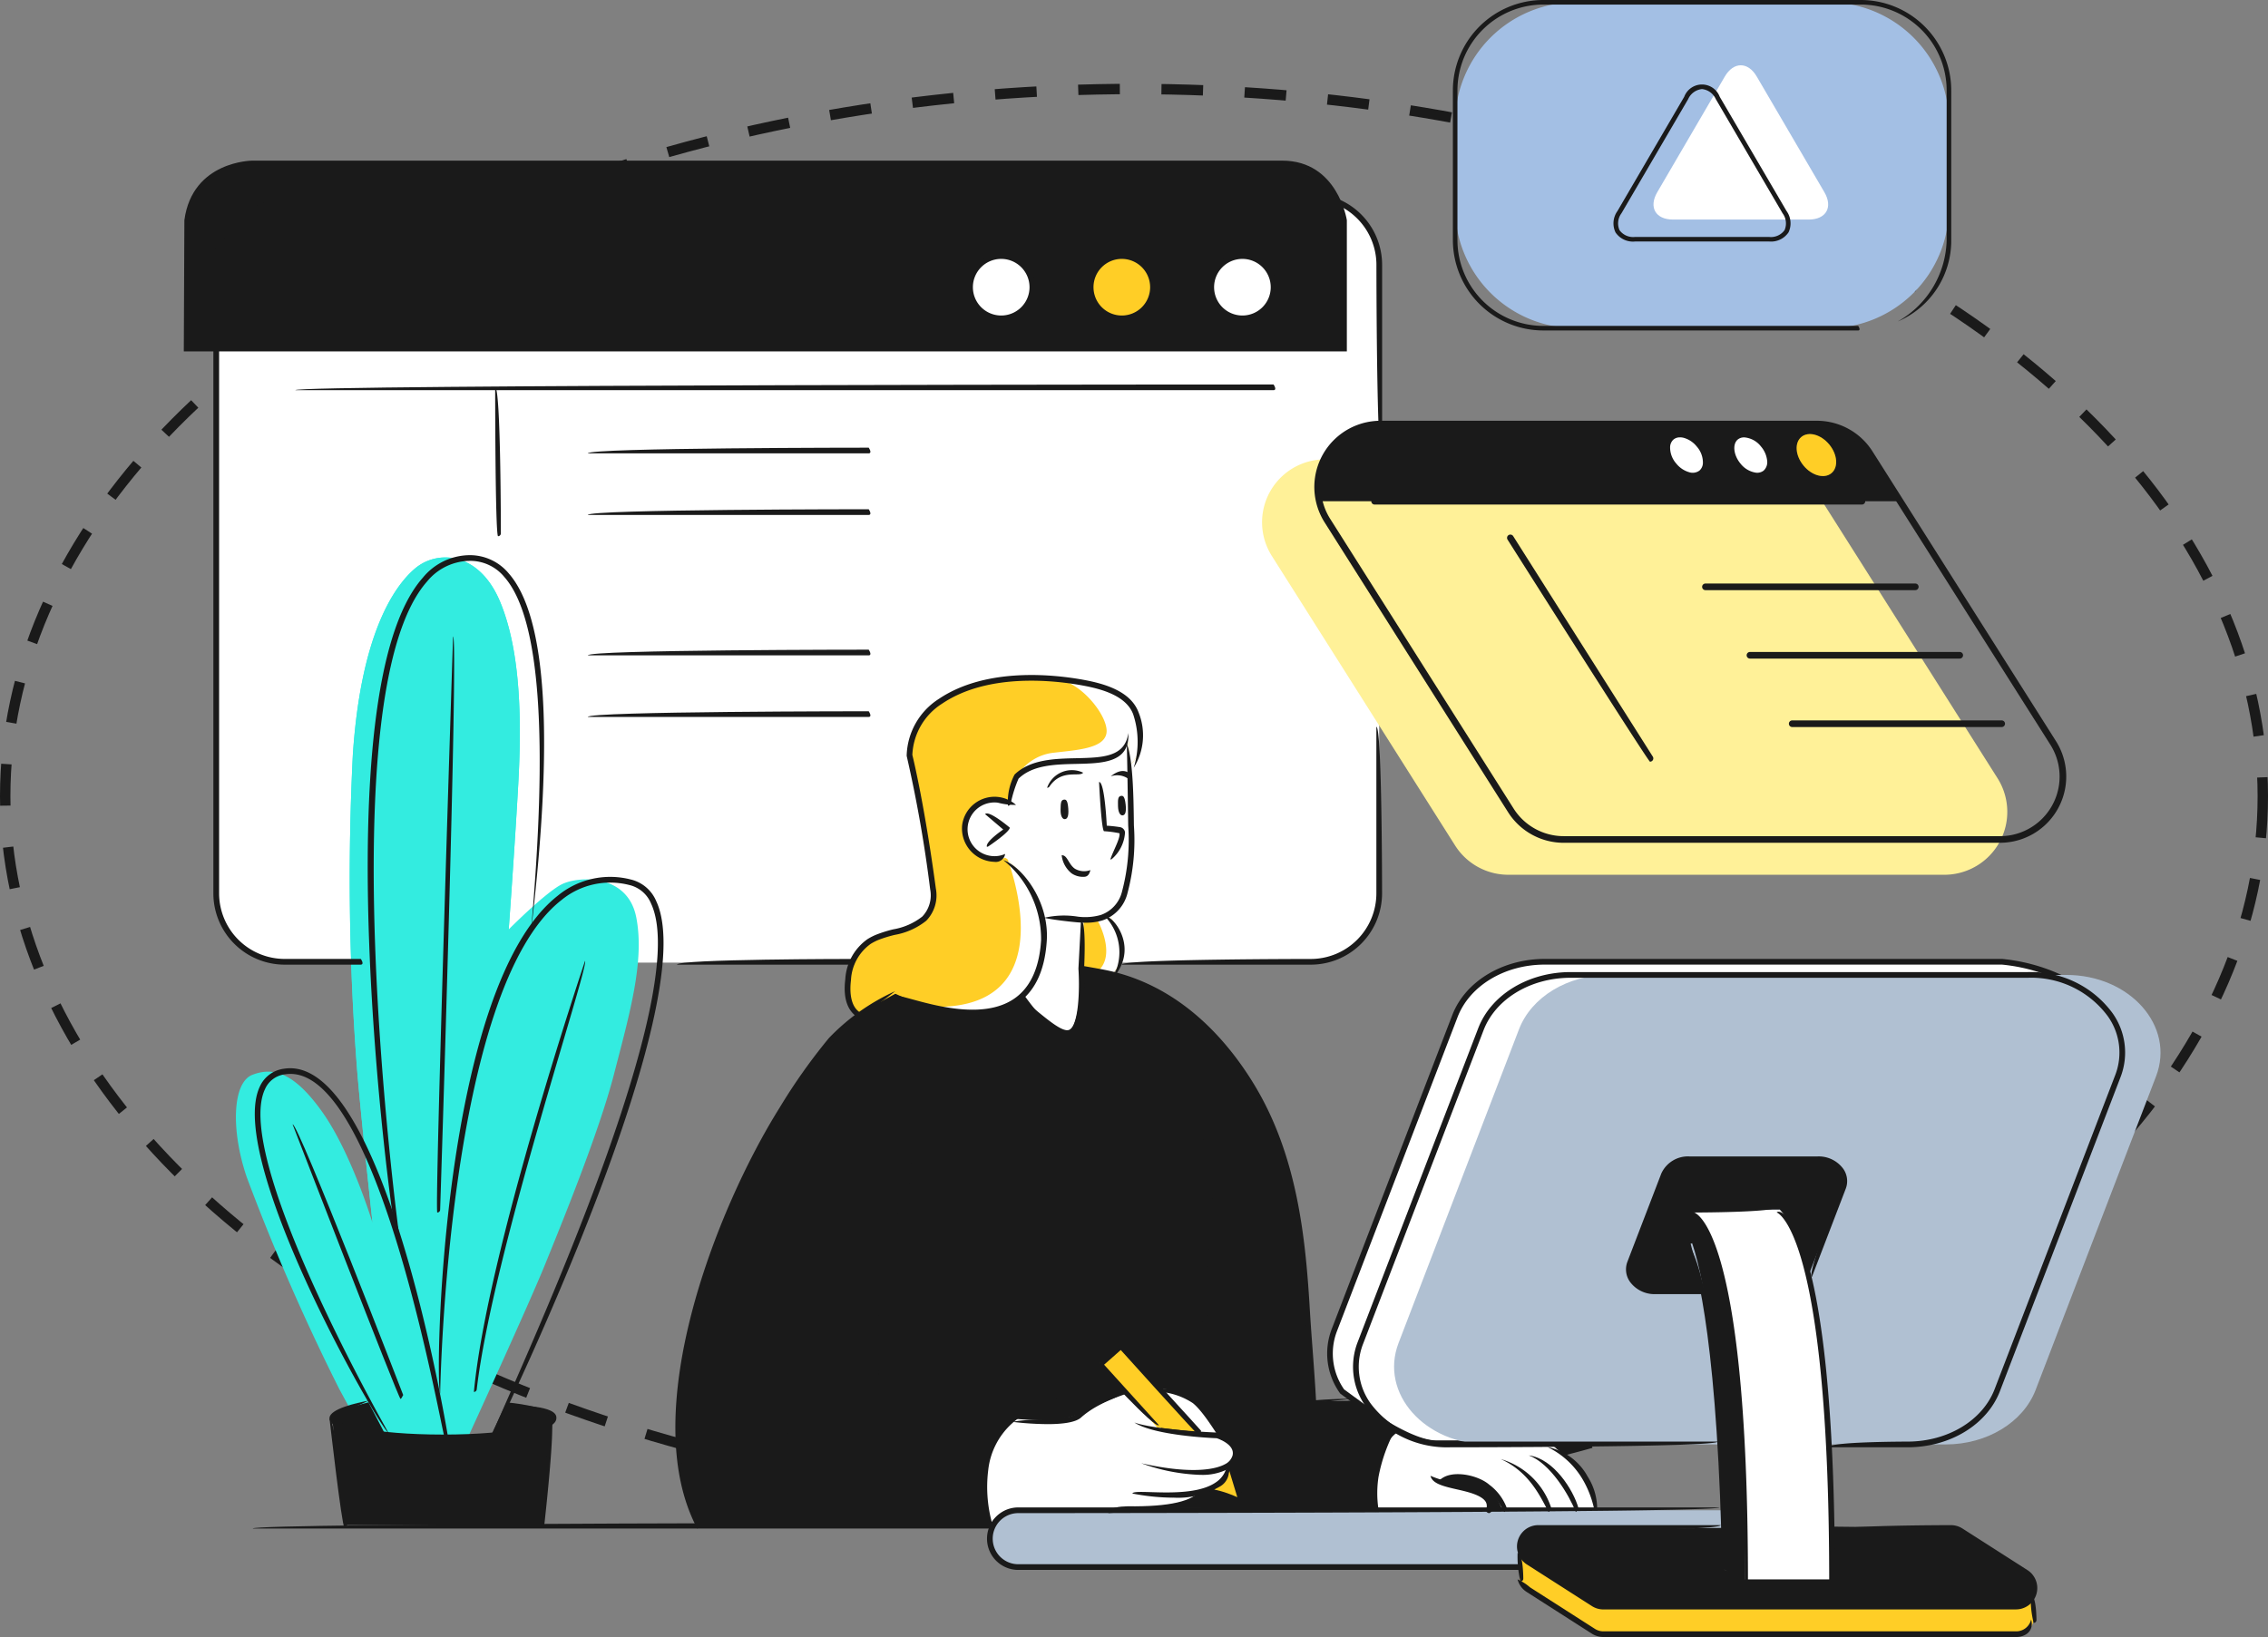 <svg xmlns="http://www.w3.org/2000/svg" xmlns:xlink="http://www.w3.org/1999/xlink" width="218" height="157.397" viewBox="0 0 218 157.397">
  <rect x="0" y="0" width="218" height="157.397" fill="#808080" stroke="none"/>
  <defs>
    <clipPath id="clip-path">
      <rect id="Rectangle_377359" data-name="Rectangle 377359" width="190" height="157.397" fill="none"/>
    </clipPath>
  </defs>
  <g id="Group_1071443" data-name="Group 1071443" transform="translate(-864.333 -157.944)">
    <g id="Ellipse_5874" data-name="Ellipse 5874" transform="translate(864.333 166)" fill="none" stroke="#1a1a1a" stroke-width="1" stroke-dasharray="4">
      <ellipse cx="109" cy="68.5" rx="109" ry="68.5" stroke="none"/>
      <ellipse cx="109" cy="68.5" rx="108.5" ry="68" fill="none"/>
    </g>
    <g id="Group_1071442" data-name="Group 1071442" transform="translate(882 157.944)">
      <g id="Group_1071441" data-name="Group 1071441" clip-path="url(#clip-path)">
        <path id="Path_608381" data-name="Path 608381" d="M107.649,89.8H9.459a6.789,6.789,0,0,1-6.79-6.788V22.831a6.79,6.79,0,0,1,6.79-6.79h98.191a6.789,6.789,0,0,1,6.788,6.79V83.014a6.788,6.788,0,0,1-6.788,6.788" transform="translate(0.458 2.753)" fill="#fff"/>
        <path id="Path_608382" data-name="Path 608382" d="M165.694,81.21a17.3,17.3,0,0,0-7.059-2.279h-43.96c-3.946,0-7.437,2.114-8.632,5.223l-11.58,30.163a6.307,6.307,0,0,0,.718,5.911L99.5,123.4s2.906,1.829,4.692,1.829h10l43.591-26.441Z" transform="translate(16.137 13.546)" fill="#fff"/>
        <path id="Path_608383" data-name="Path 608383" d="M114.242,125.537h-10c-1.845,0-4.717-1.791-4.838-1.868l-4.341-3.181a6.539,6.539,0,0,1-.813-6.231l11.579-30.164c1.243-3.228,4.814-5.4,8.89-5.4h43.958a17.654,17.654,0,0,1,7.2,2.317c.105.344-7.8,17.92-7.8,17.92-.107.122-43.7,26.562-43.7,26.562a.283.283,0,0,1-.143.04m-18.82-5.462,4.286,3.141c.012.006,2.842,1.773,4.531,1.773h9.927l43.452-26.356,7.767-17.277a16.985,16.985,0,0,0-6.71-2.111H114.716c-3.85,0-7.217,2.028-8.378,5.046l-11.58,30.164a6.011,6.011,0,0,0,.664,5.619" transform="translate(16.097 13.506)" fill="#1a1a1a"/>
        <path id="Path_608384" data-name="Path 608384" d="M61.447,81.907S55.41,83.586,49.324,95.075s-7.542,18.389-8.477,23.567.1,12.172,1.558,14.414H70.529a3.862,3.862,0,0,1,2.776-1.6c1.921-.213,34.3,0,34.3,0s-.487-5.614,2.105-7.381l-4.107-3.038-4,.079s-.642-10.043-1.256-16.031a35.939,35.939,0,0,0-6-16.336c-3.24-4.868-8.383-8.942-14.8-9.269s-18.114,2.423-18.114,2.423" transform="translate(6.949 13.636)" fill="#1a1a1a"/>
        <path id="Path_608385" data-name="Path 608385" d="M75.289,82.626l.095-4.684s2.7.234,3.7-1.754,1.005-5.857.969-8.286-.33-6.746-.33-6.746-.3,1.514-3.068,1.531-6.3-.173-7.582,1.488l-.79,2.362A3.175,3.175,0,0,0,64.135,68.7c-1.022,3.23,2.735,3.805,3.981,3.188,0,0,2.9,2.824,3.357,5.6s-.3,6.761-1.718,7.632c0,0,2.619,3.848,4.073,3.718s1.461-6.21,1.461-6.21" transform="translate(10.977 10.495)" fill="#fff"/>
        <path id="Path_608386" data-name="Path 608386" d="M118.819,124.925a4.975,4.975,0,0,0-1.141-3.368,22.368,22.368,0,0,0-3.018-2.849H103.645s-3.595-.619-3.755-1.163c0,0-2.6,1.518-2.105,7.381h10.91s.332-1.175-1.251-1.641-3.627-1.069-3.627-1.069a2.148,2.148,0,0,1,1.316-.439,6.262,6.262,0,0,1,3.406,1.013,6.359,6.359,0,0,1,1.61,2.136Z" transform="translate(16.771 20.173)" fill="#fff"/>
        <path id="Path_608387" data-name="Path 608387" d="M88.356,118.411s-1.624-4.435-5.487-4.4l3.46,4.056s-2.862.192-3.568-.231l-3.408-3.4a34.24,34.24,0,0,0-4.083,1.691c-1.482.8-2.957,1.03-6.54.733a7.4,7.4,0,0,0-2.96,4.34,15.807,15.807,0,0,0,.443,5.924,2.665,2.665,0,0,1,2.412-1.48c1.766,0,14.815-.3,14.815-.3a4.233,4.233,0,0,0,2.874-1.434s1.859-.4,2.349-1.238a3.22,3.22,0,0,0,.506-1.367,1.4,1.4,0,0,0,.665-1.292c-.152-.778-1.48-1.606-1.48-1.606" transform="translate(11.264 19.567)" fill="#fff"/>
        <path id="Path_608388" data-name="Path 608388" d="M26.661,130.165s5.788-12.632,7.316-16.406,5.182-12.671,6.65-18.369,2.96-10.821,2.128-15.047-5.543-3.953-7.118-3.19-5.141,4.36-5.141,4.36.586-7.994.917-13.966.267-12.735-1.754-17.558S23.627,45.005,21.5,46.8s-5.237,6.524-5.99,17.946a238.415,238.415,0,0,0,.445,30.685c.445,5.1,1.447,14.28,1.447,14.28s-2.032-6.719-4.832-10.654S7.762,94.766,5.86,95.49s-2.1,5.252-.552,9.819a207.168,207.168,0,0,0,8.9,20.392c2.153,3.962,2.4,4.392,2.4,4.392a52.569,52.569,0,0,0,10.056.071" transform="translate(0.734 7.851)" fill="#33ece0"/>
        <path id="Path_608389" data-name="Path 608389" d="M81.521,64.089s1.759-1.29.839-4.383-3.892-3.545-7.79-3.961S65.4,55.9,62.946,58.191a7.728,7.728,0,0,0-2.554,4.874s1.527,7.649,1.9,10.259,1.077,5.106-1.077,5.911-6.113,1.059-6.582,4.677.639,4.165.639,4.165L59.04,86s5.655,2.784,9.666,1.55a6.647,6.647,0,0,0,4.631-6.842,10.44,10.44,0,0,0-2.175-6.219c-1.425-1.646-1.579-1.554-1.579-1.554a2.889,2.889,0,0,1-3.722-2.025c-1.107-2.978,2.531-3.926,4-3.262l.847-2.722a4.556,4.556,0,0,1,3.255-1.254,25.865,25.865,0,0,0,5.088-.241c1.108-.313,2.274-.867,2.47-1.715Z" transform="translate(9.355 9.545)" fill="#ffce26"/>
        <path id="Path_608390" data-name="Path 608390" d="M73.874,75.554l-.244,4.679L76.6,80.8a3.877,3.877,0,0,0,.984-2.477,7.433,7.433,0,0,0-1.267-3.231s-1.977.7-2.443.46" transform="translate(12.636 12.887)" fill="#ffce26"/>
        <path id="Path_608391" data-name="Path 608391" d="M0,31.527H111.792V18.906s-.871-5.723-6.208-5.723H6.579S.82,13.2.056,18.906Z" transform="translate(0 2.262)" fill="#1a1a1a"/>
        <path id="Path_608392" data-name="Path 608392" d="M134.069,125.149H108.354c-6.128,0-10.486-4.925-8.631-9.755L111.3,85.231c1.194-3.111,4.685-5.224,8.631-5.224H163.9c6.128,0,10.486,4.927,8.631,9.756l-11.58,30.163c-1.2,3.111-4.685,5.223-8.632,5.223H134.069Z" transform="translate(17.04 13.731)" fill="#b0c0d2"/>
        <path id="Path_608393" data-name="Path 608393" d="M87.187,123.587,86.1,120.646s-.875,1.687-1.805,1.74Z" transform="translate(14.467 20.705)" fill="#ffce26"/>
        <path id="Path_608394" data-name="Path 608394" d="M84.906,118.785,77.117,110.5l-1.947,1.61,5.5,6.179Z" transform="translate(12.9 18.963)" fill="#ffce26"/>
        <path id="Path_608395" data-name="Path 608395" d="M117.07,129.4H68.679a2.545,2.545,0,0,1-2.551-2.731,2.46,2.46,0,0,1,2.412-2.73h67.989v1.7H118.291a1.985,1.985,0,0,0-1.167,2.223Z" transform="translate(11.349 21.271)" fill="#b0c0d2"/>
        <path id="Path_608396" data-name="Path 608396" d="M135.919,106.051l3.22-8.275s.762-1.626-1.766-2.561l-13.363-.069a2.451,2.451,0,0,0-2.095,1.7c-.726,1.713-3.366,8.413-3.366,8.413a2.438,2.438,0,0,0,2.2,2.563,22.994,22.994,0,0,0,4.99,0s-1.367-4.845-1.323-4.951.1-2.883.1-2.883l8.541-.012a14.588,14.588,0,0,1,2.866,6.07" transform="translate(20.345 16.329)" fill="#1a1a1a"/>
        <path id="Path_608397" data-name="Path 608397" d="M109.6,127.586l7.666,4.99,40.244-.015s1.206-.539,1.479-1.092v2.5s-.282,1.142-1.25,1.2H117.2l-7.3-4.6a1.526,1.526,0,0,1-.3-.97c.054-.519-.006-2.014-.006-2.014" transform="translate(18.81 21.896)" fill="#ffce26"/>
        <path id="Path_608398" data-name="Path 608398" d="M151.577,125.414l7.134,4.692s.859,1.342,0,2.164a1.912,1.912,0,0,1-1.534.695l-39.91.007-7.362-4.793s-1.05-1.913.819-2.64l18.343-.125.094,3.943,2.1,1.3,8.236-.026.123-5.348Z" transform="translate(18.811 21.5)" fill="#1a1a1a"/>
        <path id="Path_608399" data-name="Path 608399" d="M15.641,115.086,17.2,118.07s-4.648-.444-4.88-1.3,3.322-1.685,3.322-1.685" transform="translate(2.112 19.751)" fill="#1a1a1a"/>
        <path id="Path_608400" data-name="Path 608400" d="M26.692,115.086l-1.411,2.984s5.661-.341,5.817-1.468-4.406-1.516-4.406-1.516" transform="translate(4.339 19.751)" fill="#1a1a1a"/>
        <path id="Path_608401" data-name="Path 608401" d="M12.186,116.524l1.166,10.112H32.284l1.066-10.03s-2.6,1.6-10.582,1.6-10.582-1.684-10.582-1.684" transform="translate(2.091 19.998)" fill="#1a1a1a"/>
        <path id="Path_608402" data-name="Path 608402" d="M90.283,24.008a3,3,0,1,1-3-3,3,3,0,0,1,3,3" transform="translate(14.466 3.606)" fill="#fff"/>
        <path id="Path_608403" data-name="Path 608403" d="M80.389,24.008a3,3,0,1,1-3-3,3,3,0,0,1,3,3" transform="translate(12.768 3.606)" fill="#ffce26"/>
        <path id="Path_608404" data-name="Path 608404" d="M70.495,24.008a3,3,0,1,1-3-3,3,3,0,0,1,3,3" transform="translate(11.07 3.606)" fill="#fff"/>
        <path id="Path_608405" data-name="Path 608405" d="M123.638,99.285s2.919,1.421,4.394,15.516.819,20.316.819,20.316l8.236-.026s.118-8.663-.443-17.366-1.72-15.67-4.464-18.452Z" transform="translate(21.218 17.037)" fill="#fff"/>
        <path id="Path_608406" data-name="Path 608406" d="M123.638,99.283v2.883s1.09,2.58,1.764,8.76,1.132,12.412,1.138,15.891.213,7,.213,7l2.1,1.3s.049-8.388-.375-14.548-.962-12.2-2.1-15.56-1.229-4.333-2.735-5.723" transform="translate(21.218 17.039)" fill="#1a1a1a"/>
        <path id="Path_608407" data-name="Path 608407" d="M28.9,81.513s.586-7.994.915-13.966.268-12.735-1.752-17.558-6.033-4.984-8.154-3.19-5.238,6.524-5.992,17.947a238.155,238.155,0,0,0,.446,30.685c.444,5.1,1.447,14.28,1.447,14.28l4.1,15.991s.319-6.627.579-10.47a127.97,127.97,0,0,1,3.05-20.1C25.652,85.935,28.9,81.513,28.9,81.513" transform="translate(2.333 7.851)" fill="#33ece0"/>
        <path id="Path_608408" data-name="Path 608408" d="M109,124.3a5.317,5.317,0,0,0-2.189-2.67,4.874,4.874,0,0,0-3.742-.162s.054.318,1.795.628,3.384.637,2.963,2.319Z" transform="translate(17.688 20.793)" fill="#1a1a1a"/>
        <path id="Path_608409" data-name="Path 608409" d="M79.1,61.7V64.07s1.759-1.29.839-4.384-3.893-3.544-7.79-3.96c2.418.32,5.036,3.721,4.759,5.228s-3.012,1.6-5.263,1.88a4.71,4.71,0,0,0-3.032,1.786,4.82,4.82,0,0,1,2.929-.965,25.865,25.865,0,0,0,5.088-.241c1.108-.313,2.274-.868,2.47-1.715" transform="translate(11.775 9.564)" fill="#fff"/>
        <path id="Path_608410" data-name="Path 608410" d="M72.158,78.148a10.44,10.44,0,0,0-2.175-6.219,13.312,13.312,0,0,0-1.331-1.4c.685,1.857,4.706,13.933-6.463,14.172-.288.007-.553.016-.806.028a11.527,11.527,0,0,0,6.143.26,6.647,6.647,0,0,0,4.631-6.842" transform="translate(10.535 12.104)" fill="#fff"/>
        <path id="Path_608411" data-name="Path 608411" d="M74.969,80.514c-.018.018,1.4.288,1.4.288a3.879,3.879,0,0,0,.983-2.477,7.433,7.433,0,0,0-1.267-3.231l-1.117.528s1.869,3.305,0,4.892" transform="translate(12.866 12.887)" fill="#fff"/>
        <path id="Path_608412" data-name="Path 608412" d="M76.508,125.518H5.654c0-.547,70.854-.547,70.854-.547.274.426.151.547,0,.547" transform="translate(0.97 21.447)" fill="#1a1a1a"/>
        <path id="Path_608413" data-name="Path 608413" d="M149.223,125.465h-7.571c0-.548,7.571-.548,7.571-.548,3.852,0,7.218-2.027,8.374-5.048L169.178,89.7a6.009,6.009,0,0,0-.719-5.7,9.148,9.148,0,0,0-7.654-3.679H116.843c-3.852,0-7.217,2.027-8.374,5.049L96.887,115.533a6.019,6.019,0,0,0,.721,5.706,9.156,9.156,0,0,0,7.655,3.678h25.713c0,.548-25.713.548-25.713.548a9.7,9.7,0,0,1-8.106-3.917,6.553,6.553,0,0,1-.781-6.213l11.581-30.162c1.24-3.229,4.809-5.4,8.887-5.4H160.8a9.7,9.7,0,0,1,8.105,3.917,6.545,6.545,0,0,1,.781,6.211l-11.58,30.164c-1.241,3.229-4.811,5.4-8.888,5.4" transform="translate(16.462 13.691)" fill="#1a1a1a"/>
        <path id="Path_608414" data-name="Path 608414" d="M125.7,108.142h-4.56a2.919,2.919,0,0,1-2.442-1.188,2.062,2.062,0,0,1-.243-1.927l3.257-8.481a2.811,2.811,0,0,1,2.684-1.644h12.361A2.923,2.923,0,0,1,139.2,96.09a2.053,2.053,0,0,1,.237,1.928l-3.252,8.48c-.513-.2,2.742-8.678,2.742-8.678a1.5,1.5,0,0,0-.179-1.42,2.4,2.4,0,0,0-1.989-.95H124.393a2.266,2.266,0,0,0-2.173,1.293l-3.255,8.48a1.5,1.5,0,0,0,.182,1.421,2.406,2.406,0,0,0,1.989.949h4.56c.273.426.152.548,0,.548" transform="translate(20.305 16.287)" fill="#1a1a1a"/>
        <path id="Path_608415" data-name="Path 608415" d="M128.868,135.338c-.274-34.066-5.273-35.814-5.323-35.827.33-.5,5.6.825,5.6,35.553a.272.272,0,0,1-.273.274" transform="translate(21.202 17.066)" fill="#1a1a1a"/>
        <path id="Path_608416" data-name="Path 608416" d="M126.711,133.631c-.409-21.152-2.275-28.988-3.374-31.8,1.624,2.648,3.514,10.556,3.648,31.526-.272.277-.274.277-.274.277" transform="translate(21.167 17.476)" fill="#1a1a1a"/>
        <path id="Path_608417" data-name="Path 608417" d="M136.788,135.338h-8.515c-.148-.045-2.18-1.342-2.18-1.342.293-.46,2.259.793,2.259.793h8.164c-.027-33.529-5-35.266-5.047-35.279.332-.5,5.594.825,5.594,35.553a.273.273,0,0,1-.274.274" transform="translate(21.64 17.066)" fill="#1a1a1a"/>
        <path id="Path_608418" data-name="Path 608418" d="M123.635,102.588c-.274-.273-.274-3.275-.274-3.275.274-.274,8.635-.274,8.635-.274,0,.547-8.087.547-8.087.547v2.729a.272.272,0,0,1-.274.273" transform="translate(21.171 16.997)" fill="#1a1a1a"/>
        <path id="Path_608419" data-name="Path 608419" d="M157.336,133.266H117.68a2.042,2.042,0,0,1-1.108-.326l-6.248-4a2.051,2.051,0,0,1,1.106-3.78h17.526c0,.548-17.526.548-17.526.548a1.5,1.5,0,0,0-.808,2.771l6.248,4a1.5,1.5,0,0,0,.811.237h39.656a1.505,1.505,0,0,0,.811-2.773l-6.248-4a1.516,1.516,0,0,0-.811-.234h-11.43c0-.548,11.43-.548,11.43-.548a2.064,2.064,0,0,1,1.1.321l6.251,4a2.052,2.052,0,0,1-1.107,3.781" transform="translate(18.77 21.48)" fill="#1a1a1a"/>
        <path id="Path_608420" data-name="Path 608420" d="M157.327,135.154H117.671a2.076,2.076,0,0,1-1.106-.321l-6.251-4a2.018,2.018,0,0,1-.89-1.22,4.684,4.684,0,0,1,1.188.759l6.248,4a1.5,1.5,0,0,0,.811.237h39.656a1.47,1.47,0,0,0,1.459-1.143c.3,1.065-.5,1.691-1.459,1.691" transform="translate(18.779 22.243)" fill="#1a1a1a"/>
        <path id="Path_608421" data-name="Path 608421" d="M109.7,130.191a10.358,10.358,0,0,1-.274-2.752c.547,0,.547,2.478.547,2.478a.272.272,0,0,1-.273.274" transform="translate(18.779 21.871)" fill="#1a1a1a"/>
        <path id="Path_608422" data-name="Path 608422" d="M151.8,133.575a9.822,9.822,0,0,1-.274-2.675c.548,0,.548,2.4.548,2.4a.273.273,0,0,1-.274.274" transform="translate(26.004 22.465)" fill="#1a1a1a"/>
        <path id="Path_608423" data-name="Path 608423" d="M66.966,71.644a3.213,3.213,0,0,1-3.107-3.538,3.144,3.144,0,0,1,3.511-2.695,3.1,3.1,0,0,1,1.665.757,6.263,6.263,0,0,1-1.736-.213,2.581,2.581,0,1,0-.673,5.119,2.5,2.5,0,0,0,1.367-.192.909.909,0,0,1-1.028.763" transform="translate(10.955 11.222)" fill="#1a1a1a"/>
        <path id="Path_608424" data-name="Path 608424" d="M65.91,69.957c-.152-.5,1.571-1.655,1.571-1.655l-1.742-1.48c.355-.418,2.374,1.3,2.374,1.3-.026.438-2.05,1.793-2.05,1.793a.282.282,0,0,1-.152.046" transform="translate(11.282 11.456)" fill="#1a1a1a"/>
        <path id="Path_608425" data-name="Path 608425" d="M55.61,88.387c-1.133-.614-1.558-1.927-1.333-3.73a5.069,5.069,0,0,1,2.134-3.866,5.463,5.463,0,0,1,.873-.444,12.779,12.779,0,0,1,1.606-.5,6.187,6.187,0,0,0,2.787-1.227,2.957,2.957,0,0,0,.759-2.617,127.376,127.376,0,0,0-2.259-12.835,6.68,6.68,0,0,1,3.1-5.481c4.647-3.125,11.319-2.31,13.975-1.816,1.869.349,4.439,1.05,5.208,3.1A5.871,5.871,0,0,1,82,64.314a8.4,8.4,0,0,0-.052-5.147c-.671-1.79-3.058-2.43-4.794-2.753-2.588-.486-9.092-1.286-13.569,1.733a6.138,6.138,0,0,0-2.862,4.929c.116.473,1.19,4.921,2.261,12.857a3.5,3.5,0,0,1-.931,3.093,6.7,6.7,0,0,1-3.02,1.354,12.465,12.465,0,0,0-1.54.472,4.985,4.985,0,0,0-.784.4,4.55,4.55,0,0,0-1.885,3.473c-.112.91-.143,2.531.928,3.152.049.462-.045.511-.138.511" transform="translate(9.305 9.507)" fill="#1a1a1a"/>
        <path id="Path_608426" data-name="Path 608426" d="M47.354,120.091c9.471-8.35,28.726-5.239,28.92-5.206-.281.508-19.3-2.565-28.747,5.146a.288.288,0,0,1-.173.06" transform="translate(8.127 19.614)" fill="#1a1a1a"/>
        <path id="Path_608427" data-name="Path 608427" d="M42.433,133.006c-5.873-11.033,1.773-30.653,7.915-40.463a56.1,56.1,0,0,1,4.736-6.691,20.539,20.539,0,0,1,6.368-4.511c-2.191,1.767-4.344,2.981-5.951,4.863a56.214,56.214,0,0,0-4.689,6.628c-6.077,9.709-13.66,29.091-8.137,39.774-.157.39-.2.4-.243.4" transform="translate(6.921 13.96)" fill="#1a1a1a"/>
        <path id="Path_608428" data-name="Path 608428" d="M95.927,121.352a40.875,40.875,0,0,1-.593-5.009c-.1-1.322-.2-2.643-.278-3.972-.4-6.811-1.175-14.639-5.255-21.38-2.5-4.139-6.955-9.368-13.931-10.788-.568-.116-2.281-.412-2.281-.412l.094-.54s1.723.3,2.3.416c7.169,1.459,11.728,6.809,14.29,11.04,4.145,6.848,4.925,14.755,5.333,21.629.079,1.327.177,2.647.277,3.965.116,1.559.235,3.168.32,4.761a2.607,2.607,0,0,1-.273.289" transform="translate(12.629 13.601)" fill="#1a1a1a"/>
        <path id="Path_608429" data-name="Path 608429" d="M74.573,78.243c-.252,0-.519-.014-.8-.037-.919-.08-2.265-.24-3.2-.431a8.412,8.412,0,0,1,3.251-.116,5.5,5.5,0,0,0,2.209-.162,3.165,3.165,0,0,0,2.04-2.259,19.265,19.265,0,0,0,.593-6.322l-.012-.8c-.026-1.839-.082-5.664-.124-7.08.592,1.4.647,5.231.673,7.073l.012.8a19.728,19.728,0,0,1-.62,6.5,3.676,3.676,0,0,1-2.395,2.608,5.311,5.311,0,0,1-1.617.225" transform="translate(12.11 10.475)" fill="#1a1a1a"/>
        <path id="Path_608430" data-name="Path 608430" d="M72.243,65.625c.218-.035.366.059.428.847.07.879-.157,1.033-.355,1.026s-.395-.28-.385-.907.026-.922.313-.967" transform="translate(12.344 11.261)" fill="#1a1a1a"/>
        <path id="Path_608431" data-name="Path 608431" d="M76.921,65.319c.217-.042.367.046.456.832.1.878-.122,1.039-.319,1.038s-.4-.266-.416-.894-.006-.922.279-.976" transform="translate(13.153 11.208)" fill="#1a1a1a"/>
        <path id="Path_608432" data-name="Path 608432" d="M77.826,64.088a1.871,1.871,0,0,0-1.782-.3c1.032-.831,1.619-.473,1.962-.177-.027.45-.1.482-.18.482" transform="translate(13.05 10.858)" fill="#1a1a1a"/>
        <path id="Path_608433" data-name="Path 608433" d="M73.153,86.64c-1.523,0-4.006-3.026-4.521-3.675,1.711,1.274,3.859,3.392,4.67,3.1.927-.36,1.051-3.8.912-5.89l.245-4.648c.547.03.3,4.644.3,4.644.066.935.308,5.8-1.261,6.4a.954.954,0,0,1-.347.063" transform="translate(11.778 12.962)" fill="#1a1a1a"/>
        <path id="Path_608434" data-name="Path 608434" d="M76.45,80.817a4.967,4.967,0,0,0-.828-5.556c.422-.353,3.133,2.51,1.052,5.44a.271.271,0,0,1-.224.116" transform="translate(12.978 12.911)" fill="#1a1a1a"/>
        <path id="Path_608435" data-name="Path 608435" d="M67.615,67.147a5.614,5.614,0,0,1,.639-3c1.521-1.472,3.876-1.524,5.953-1.57,2.5-.057,4.665-.105,4.977-2.422.17,2.854-2.44,2.911-4.964,2.969-2.074.046-4.218.094-5.585,1.418a11.83,11.83,0,0,0-.752,2.394.275.275,0,0,1-.267.209" transform="translate(11.601 10.324)" fill="#1a1a1a"/>
        <path id="Path_608436" data-name="Path 608436" d="M65.855,85.515a19.76,19.76,0,0,1-7.49-1.838c.306-.46,7.129,2.774,11.128.426,1.745-1.022,2.718-2.977,2.894-5.814a9.768,9.768,0,0,0-3.626-7.7c1.682.54,4.417,3.836,4.173,7.736-.189,3.031-1.252,5.135-3.165,6.253a7.674,7.674,0,0,1-3.914.938" transform="translate(10.016 12.114)" fill="#1a1a1a"/>
        <path id="Path_608437" data-name="Path 608437" d="M56.884,118.983C55.663,109.121,61,93.216,61.055,93.057c.465.333-4.835,16.127-3.9,25.626-.255.3-.264.3-.273.3" transform="translate(9.731 15.97)" fill="#1a1a1a"/>
        <path id="Path_608438" data-name="Path 608438" d="M74.1,72.262a1.929,1.929,0,0,1-1.121-.332,2.6,2.6,0,0,1-.958-1.741c.548-.043.644.862,1.271,1.292a1.744,1.744,0,0,0,1.49.131c-.148.609-.425.649-.682.649" transform="translate(12.36 12.045)" fill="#1a1a1a"/>
        <path id="Path_608439" data-name="Path 608439" d="M66.248,127.267a11.282,11.282,0,0,1-.7-5.692,7.658,7.658,0,0,1,7.409-6.79,5.042,5.042,0,0,1,2.66.848c-1.378-.153-1.928-.276-2.676-.3a7.08,7.08,0,0,0-6.85,6.329,13.126,13.126,0,0,0,.421,5.268c-.224.334-.245.336-.266.336" transform="translate(11.229 19.699)" fill="#1a1a1a"/>
        <path id="Path_608440" data-name="Path 608440" d="M85.462,117c3.429-1.619,7.6-2.183,12.3-2.217a74.189,74.189,0,0,0-12.222,2.206.319.319,0,0,1-.081.011" transform="translate(14.667 19.699)" fill="#1a1a1a"/>
        <path id="Path_608441" data-name="Path 608441" d="M97.827,125.244a7.157,7.157,0,0,1-.261-3.456,7.71,7.71,0,0,1,2.176-4.5,15.745,15.745,0,0,0-1.633,4.589,10.322,10.322,0,0,0-.009,3.06c-.248.31-.261.31-.272.31" transform="translate(16.726 20.128)" fill="#1a1a1a"/>
        <path id="Path_608442" data-name="Path 608442" d="M82.3,118.766c4.319-16.942.7-26.955.66-27.053.551-.095,4.239,10.069-.4,26.851a.274.274,0,0,1-.264.2" transform="translate(14.124 15.739)" fill="#1a1a1a"/>
        <path id="Path_608443" data-name="Path 608443" d="M117.111,129.716H68.9a3,3,0,1,1,0-6.009h67.383c0,.548-67.383.548-67.383.548a2.457,2.457,0,1,0,0,4.914h48.212c.274.426.152.547,0,.547" transform="translate(11.309 21.23)" fill="#1a1a1a"/>
        <path id="Path_608444" data-name="Path 608444" d="M76.177,71.613c.216-.721.969-2.025.874-2.507a9.916,9.916,0,0,0-1.493-.2c-.264-.26-.469-4.732-.469-4.732.548-.027.74,4.2.74,4.2.267.019.724.057,1.254.138a.584.584,0,0,1,.5.5,3.644,3.644,0,0,1-1.272,2.573.254.254,0,0,1-.139.039" transform="translate(12.887 11.013)" fill="#1a1a1a"/>
        <path id="Path_608445" data-name="Path 608445" d="M84.708,119.1c-.2-.091-7.518-8.224-7.518-8.224l-1.6,1.413,5.27,5.817c-.408.369-5.865-5.653-5.865-5.653.022-.39,2.036-2.168,2.036-2.168.385.023,7.88,8.357,7.88,8.357-.071.434-.138.457-.2.457" transform="translate(12.87 18.926)" fill="#1a1a1a"/>
        <path id="Path_608446" data-name="Path 608446" d="M87.255,124.051c-.112-.023-3.067-1.344-3.067-1.344.223-.5,2.629.575,2.629.575l-.86-2.827c.525-.159,1.561,3.242,1.561,3.242-.132.33-.2.354-.262.354" transform="translate(14.448 20.671)" fill="#1a1a1a"/>
        <path id="Path_608447" data-name="Path 608447" d="M84.319,121.772a18.32,18.32,0,0,1-5.678-1.117c5.238,1.175,7.368.47,8.051.093a1.384,1.384,0,0,0,.733-.851c.239-1.017-1.283-1.569-1.522-1.648-.558-.021-5.99-.262-7.919-1.509,2.163.745,7.918.962,7.975.964.164.04,2.373.726,2,2.317a1.908,1.908,0,0,1-1,1.2,5.389,5.389,0,0,1-2.641.547" transform="translate(13.384 20.035)" fill="#1a1a1a"/>
        <path id="Path_608448" data-name="Path 608448" d="M81.745,123.385a21,21,0,0,1-3.924-.4c.17-.524,5.662.613,8.062-1.1a2.446,2.446,0,0,0,1.06-1.77,1.691,1.691,0,0,1-.743,2.218,7.962,7.962,0,0,1-4.456,1.047" transform="translate(13.355 20.615)" fill="#1a1a1a"/>
        <path id="Path_608449" data-name="Path 608449" d="M85.976,118.877c-.253-.168-1.573-2.569-2.72-3.517a6.67,6.67,0,0,0-3.148-1.091c.131-.541,2.241-.368,3.5.669a15.215,15.215,0,0,1,2.613,3.534c-.151.395-.2.405-.241.405" transform="translate(13.748 19.559)" fill="#1a1a1a"/>
        <path id="Path_608450" data-name="Path 608450" d="M71.329,117.34A29.543,29.543,0,0,1,68,117.124c1.486-.364,5.351-.067,6.2-.822a9.521,9.521,0,0,1,4.531-2.158c.054.546-2.3.9-4.165,2.568-.552.493-1.9.629-3.229.629" transform="translate(11.669 19.589)" fill="#1a1a1a"/>
        <path id="Path_608451" data-name="Path 608451" d="M75.854,124.507c.023-.552,1.117-.64,1.838-.656,4.04.048,6.294-.476,7.081-1.613-.9,2.264-5.277,2.191-6.72,2.165-1.053.013-2.166.1-2.177.1Z" transform="translate(13.018 20.978)" fill="#1a1a1a"/>
        <path id="Path_608452" data-name="Path 608452" d="M70.826,64.895a2.516,2.516,0,0,1,3.464-1.448c-.321.455-2.076-.4-3.237,1.329a.277.277,0,0,1-.227.12" transform="translate(12.155 10.847)" fill="#1a1a1a"/>
        <path id="Path_608453" data-name="Path 608453" d="M17.808,111.007c-.559-2.355-7.2-52.231,2.58-63.283a5.869,5.869,0,0,1,4.5-2.165,4.855,4.855,0,0,1,3.757,1.756C32.3,51.482,33.01,63.12,30.762,81.907c1.654-18.43.969-30.244-2.525-34.231a4.246,4.246,0,0,0-3.275-1.569,5.375,5.375,0,0,0-4.164,1.98C11.184,58.951,18.011,110.18,18.08,110.7c-.247.31-.259.31-.272.31" transform="translate(2.589 7.819)" fill="#1a1a1a"/>
        <path id="Path_608454" data-name="Path 608454" d="M25.934,125.941c-.045-.808,19.884-41.908,15.383-51.426a2.991,2.991,0,0,0-2.078-1.771,7.371,7.371,0,0,0-6.517,1.436c-11,8.556-11.665,47.088-11.672,47.476-.526-1.6.13-39.189,11.334-47.91a7.921,7.921,0,0,1,6.983-1.536,3.547,3.547,0,0,1,2.446,2.07c4.61,9.755-14.8,49.805-15.633,51.505a.276.276,0,0,1-.247.155" transform="translate(3.591 12.351)" fill="#1a1a1a"/>
        <path id="Path_608455" data-name="Path 608455" d="M24.13,123.435c-.33-.587-6.178-35.225-14.878-35.225a3.383,3.383,0,0,0-.53.042,2.4,2.4,0,0,0-1.911,1.409C3.629,96.329,18.554,122.5,18.7,122.763c-1.1-.813-15.693-26.413-12.39-33.338a2.947,2.947,0,0,1,2.319-1.713c9.552-1.515,15.517,33.9,15.766,35.4-.241.316-.257.319-.271.319" transform="translate(1 15.045)" fill="#1a1a1a"/>
        <path id="Path_608456" data-name="Path 608456" d="M57.349,79.245H40.462c0-.547,16.887-.547,16.887-.547.274.425.151.547,0,.547" transform="translate(6.944 13.506)" fill="#1a1a1a"/>
        <path id="Path_608457" data-name="Path 608457" d="M95.122,82.515H76.96c0-.547,18.162-.547,18.162-.547a6.312,6.312,0,0,0,6.3-6.3V59.646c.547,0,.547,16.017.547,16.017a6.859,6.859,0,0,1-6.852,6.852" transform="translate(13.208 10.236)" fill="#1a1a1a"/>
        <path id="Path_608458" data-name="Path 608458" d="M16.6,90.025H9.278a6.86,6.86,0,0,1-6.852-6.852V22.735a6.86,6.86,0,0,1,6.852-6.852h98.636a6.859,6.859,0,0,1,6.852,6.852V41.875c-.547,0-.547-19.141-.547-19.141a6.311,6.311,0,0,0-6.3-6.3H9.278a6.311,6.311,0,0,0-6.3,6.3V83.174a6.312,6.312,0,0,0,6.3,6.3H16.6c.274.425.151.547,0,.547" transform="translate(0.416 2.726)" fill="#1a1a1a"/>
        <path id="Path_608459" data-name="Path 608459" d="M103.18,32.1H9.141c0-.547,94.039-.547,94.039-.547.274.425.152.547,0,.547" transform="translate(1.569 5.415)" fill="#1a1a1a"/>
        <path id="Path_608460" data-name="Path 608460" d="M87.327,27.318a3.27,3.27,0,1,1,3.27-3.27,3.273,3.273,0,0,1-3.27,3.27m0-5.992a2.722,2.722,0,1,0,2.723,2.722,2.726,2.726,0,0,0-2.723-2.722" transform="translate(14.426 3.566)" fill="#1a1a1a"/>
        <path id="Path_608461" data-name="Path 608461" d="M77.433,27.318a3.27,3.27,0,1,1,3.27-3.27,3.273,3.273,0,0,1-3.27,3.27m0-5.992a2.722,2.722,0,1,0,2.723,2.722,2.725,2.725,0,0,0-2.723-2.722" transform="translate(12.728 3.566)" fill="#1a1a1a"/>
        <path id="Path_608462" data-name="Path 608462" d="M67.539,27.318a3.27,3.27,0,1,1,3.269-3.27,3.273,3.273,0,0,1-3.269,3.27m0-5.992a2.722,2.722,0,1,0,2.722,2.722,2.725,2.725,0,0,0-2.722-2.722" transform="translate(11.03 3.566)" fill="#1a1a1a"/>
        <path id="Path_608463" data-name="Path 608463" d="M25.818,46.1c-.274-.274-.274-14.315-.274-14.315.548,0,.548,14.041.548,14.041a.274.274,0,0,1-.274.274" transform="translate(4.384 5.455)" fill="#1a1a1a"/>
        <path id="Path_608464" data-name="Path 608464" d="M13.392,126.931c-.272-.244-1.438-10.525-1.438-10.525.544-.061,1.709,10.22,1.709,10.22-.252.3-.262.3-.272.3" transform="translate(2.052 19.977)" fill="#1a1a1a"/>
        <path id="Path_608465" data-name="Path 608465" d="M29.346,126.94c-.271-.3.894-10.586.894-10.586.544.061-.622,10.342-.622,10.342a.273.273,0,0,1-.272.244" transform="translate(5.029 19.968)" fill="#1a1a1a"/>
        <path id="Path_608466" data-name="Path 608466" d="M22.857,118.753c-3.773,0-10.905-.445-10.905-2.128,0-.887,2.627-1.472,3.755-1.68-2.1.947-3.14,1.493-3.209,1.694,0,.539,3.558,1.566,10.359,1.566s10.358-1.028,10.358-1.581c0-.26-.893-.853-4.268-1.243,4.817,0,4.817.937,4.817,1.243,0,1.682-7.135,2.128-10.907,2.128" transform="translate(2.051 19.727)" fill="#1a1a1a"/>
        <path id="Path_608467" data-name="Path 608467" d="M19.3,118.67c-.257-.175-10.372-26.4-10.372-26.4.511-.2,10.629,26.023,10.629,26.023-.19.368-.224.373-.257.373" transform="translate(1.531 15.836)" fill="#1a1a1a"/>
        <path id="Path_608468" data-name="Path 608468" d="M23.8,120.294c1.237-13.321,10.587-41.158,10.682-41.438.424.455-8.908,28.235-10.41,41.2a.273.273,0,0,1-.272.243" transform="translate(4.085 13.533)" fill="#1a1a1a"/>
        <path id="Path_608469" data-name="Path 608469" d="M20.8,107.619c-.274-.284,1.517-55.388,1.517-55.388.548.019-1.243,55.123-1.243,55.123a.273.273,0,0,1-.274.265" transform="translate(3.565 8.964)" fill="#1a1a1a"/>
        <path id="Path_608470" data-name="Path 608470" d="M112.639,124.82c-.7-1.263-1.759-3.816-4.6-5.081a7.218,7.218,0,0,1,4.858,4.7c-.183.374-.218.382-.254.382" transform="translate(18.541 20.549)" fill="#1a1a1a"/>
        <path id="Path_608471" data-name="Path 608471" d="M109.255,124.61a5.93,5.93,0,0,0-1.6-2.041c-1.161-1.009-3.771-1.51-4.746-.827.907-1.3,3.757-.76,4.915.251a4.934,4.934,0,0,1,1.682,2.239c-.183.373-.219.378-.253.378" transform="translate(17.661 20.762)" fill="#1a1a1a"/>
        <path id="Path_608472" data-name="Path 608472" d="M107.877,124.7c-.237-.07-.31-.228-.257-.369a.79.79,0,0,0-.015-.683c-.355-.664-1.742-.989-2.569-1.181-1.45-.327-2.576-.573-2.757-1.353a10.345,10.345,0,0,0,2.167.651c1.693.4,3.17.742,3.641,1.624a1.312,1.312,0,0,1,.046,1.132.274.274,0,0,1-.257.179" transform="translate(17.553 20.785)" fill="#1a1a1a"/>
        <path id="Path_608473" data-name="Path 608473" d="M114.861,124.874c-.667-1.656-2.429-4.649-4.515-5.437,2.38.313,4.292,3.324,4.778,5.092-.217.342-.239.346-.262.346" transform="translate(18.937 20.497)" fill="#1a1a1a"/>
        <path id="Path_608474" data-name="Path 608474" d="M116.375,124.767a9.72,9.72,0,0,0-1.1-2.879,7.9,7.9,0,0,0-3.4-3.139,5.641,5.641,0,0,1,3.87,2.849,5.808,5.808,0,0,1,.906,2.936.274.274,0,0,1-.271.232" transform="translate(19.199 20.38)" fill="#1a1a1a"/>
        <path id="Path_608475" data-name="Path 608475" d="M60.147,37.285h-27c0-.547,27-.547,27-.547.273.426.151.547,0,.547" transform="translate(5.688 6.305)" fill="#1a1a1a"/>
        <path id="Path_608476" data-name="Path 608476" d="M60.147,42.339h-27c0-.548,27-.548,27-.548.273.426.151.548,0,.548" transform="translate(5.688 7.172)" fill="#1a1a1a"/>
        <path id="Path_608477" data-name="Path 608477" d="M60.147,53.863h-27c0-.548,27-.548,27-.548.273.426.151.548,0,.548" transform="translate(5.688 9.15)" fill="#1a1a1a"/>
        <path id="Path_608478" data-name="Path 608478" d="M60.147,58.916h-27c0-.547,27-.547,27-.547.273.426.151.547,0,.547" transform="translate(5.688 10.017)" fill="#1a1a1a"/>
        <path id="Path_608479" data-name="Path 608479" d="M143.63,43.823l15.527,24.533a6.049,6.049,0,0,1-5.112,9.283H112.131a6.051,6.051,0,0,1-5.112-2.814L89.4,46.98A6.048,6.048,0,0,1,94.507,37.7h41.916a6.048,6.048,0,0,1,5.109,2.814Z" transform="translate(15.179 6.469)" fill="#fff198"/>
        <path id="Path_608480" data-name="Path 608480" d="M93.166,42.262H149l-3.67-5.563a6.581,6.581,0,0,0-3.46-1.852c-2.576-.692-43.381.026-43.381.026a6,6,0,0,0-5.326,7.389" transform="translate(15.969 5.929)" fill="#1a1a1a"/>
        <path id="Path_608481" data-name="Path 608481" d="M135.664,39.383c-.681.565-1.879.243-2.677-.721s-.9-2.2-.216-2.763,1.879-.243,2.677.719.9,2.2.216,2.764" transform="translate(22.708 6.113)" fill="#3a3a3a"/>
        <path id="Path_608482" data-name="Path 608482" d="M130.271,39.383c-.68.565-1.878.243-2.677-.721s-.894-2.2-.214-2.763,1.878-.243,2.676.719.9,2.2.216,2.764" transform="translate(21.783 6.113)" fill="#fff"/>
        <path id="Path_608483" data-name="Path 608483" d="M125.007,39.383c-.68.565-1.878.243-2.676-.721s-.9-2.2-.216-2.763,1.878-.243,2.677.719.894,2.2.214,2.764" transform="translate(20.879 6.113)" fill="#fff"/>
        <path id="Path_608484" data-name="Path 608484" d="M158.655,75.108H116.741a6.329,6.329,0,0,1-5.38-2.962L93.738,44.3a6.365,6.365,0,0,1,5.38-9.77h41.915a6.332,6.332,0,0,1,5.379,2.961l2.1,3.313,15.526,24.531a6.368,6.368,0,0,1-5.38,9.771M99.119,35.167a5.729,5.729,0,0,0-4.841,8.8L111.9,71.807a5.7,5.7,0,0,0,4.841,2.663h41.915a5.729,5.729,0,0,0,4.841-8.794L145.874,37.833a5.7,5.7,0,0,0-4.841-2.665Z" transform="translate(15.916 5.926)" fill="#1a1a1a"/>
        <path id="Path_608485" data-name="Path 608485" d="M144.584,41.5H97.74a.318.318,0,0,1,0-.636h46.845a.318.318,0,1,1,0,.636" transform="translate(16.719 7.012)" fill="#1a1a1a"/>
        <path id="Path_608486" data-name="Path 608486" d="M145.053,48.524H124.883a.318.318,0,0,1,0-.636h20.171a.318.318,0,0,1,0,.636" transform="translate(21.377 8.218)" fill="#1a1a1a"/>
        <path id="Path_608487" data-name="Path 608487" d="M148.7,54.14H128.535a.318.318,0,1,1,0-.636H148.7a.318.318,0,1,1,0,.636" transform="translate(22.004 9.182)" fill="#1a1a1a"/>
        <path id="Path_608488" data-name="Path 608488" d="M152.156,59.757H131.986a.319.319,0,0,1,0-.637h20.171a.319.319,0,0,1,0,.637" transform="translate(22.596 10.146)" fill="#1a1a1a"/>
        <path id="Path_608489" data-name="Path 608489" d="M135.664,39.383c-.681.565-1.879.243-2.677-.721s-.9-2.2-.216-2.763,1.879-.243,2.677.719.9,2.2.216,2.764" transform="translate(22.708 6.113)" fill="#ffce26"/>
        <path id="Path_608490" data-name="Path 608490" d="M129.5,40.027a3.008,3.008,0,0,1-2.1-1.112c-.908-1.1-.987-2.538-.173-3.214s2.2-.351,3.126.763a3.12,3.12,0,0,1,.735,1.711,1.715,1.715,0,0,1-.561,1.5,1.569,1.569,0,0,1-1.023.351m-1.257-4.036a.944.944,0,0,0-.614.2c-.532.444-.415,1.506.258,2.316a2.325,2.325,0,0,0,1.487.876,1.014,1.014,0,0,0,.74-.2,1.1,1.1,0,0,0,.335-.963,2.468,2.468,0,0,0-.589-1.351,2.26,2.26,0,0,0-1.617-.881" transform="translate(21.737 6.066)" fill="#1a1a1a"/>
        <path id="Path_608491" data-name="Path 608491" d="M124.237,40.026a2.116,2.116,0,0,1-.56-.076,3.109,3.109,0,0,1-1.544-1.036,2.977,2.977,0,0,1-.733-2.089,1.615,1.615,0,0,1,.56-1.125,1.706,1.706,0,0,1,1.579-.274,3.109,3.109,0,0,1,1.545,1.037,2.975,2.975,0,0,1,.733,2.087,1.611,1.611,0,0,1-.559,1.125,1.575,1.575,0,0,1-1.022.351m-1.255-4.04a.94.94,0,0,0-.615.2,1.009,1.009,0,0,0-.334.694,2.329,2.329,0,0,0,.59,1.623,2.468,2.468,0,0,0,1.22.828,1.1,1.1,0,0,0,1.008-.151,1.008,1.008,0,0,0,.333-.692,2.329,2.329,0,0,0-.589-1.62,2.463,2.463,0,0,0-1.221-.828,1.435,1.435,0,0,0-.391-.056" transform="translate(20.833 6.066)" fill="#1a1a1a"/>
        <path id="Path_608492" data-name="Path 608492" d="M122.3,65.71c-.268-.149-13.69-21.353-13.69-21.353a.318.318,0,0,1,.1-.439.321.321,0,0,1,.439.1l13.421,21.2a.319.319,0,0,1-.269.489" transform="translate(18.631 7.529)" fill="#1a1a1a"/>
        <path id="Path_608493" data-name="Path 608493" d="M140.206,31.522H115.867A11.6,11.6,0,0,1,104.3,19.959V11.75A11.6,11.6,0,0,1,115.867.188H140.2A11.6,11.6,0,0,1,151.767,11.75V19.96a11.6,11.6,0,0,1-11.562,11.562" transform="translate(17.9 0.032)" fill="#a3bfe4"/>
        <path id="Path_608494" data-name="Path 608494" d="M130.5,6.442c-.845-1.446-2.228-1.446-3.073,0L120.937,17.56c-.845,1.447-.165,2.631,1.51,2.631h13.044c1.675,0,2.355-1.183,1.509-2.63Z" transform="translate(20.693 0.919)" fill="#fff"/>
        <path id="Path_608495" data-name="Path 608495" d="M143.075,31.774H112.809a8.7,8.7,0,0,1-8.693-8.693V8.692A8.7,8.7,0,0,1,112.809,0h30.517a8.7,8.7,0,0,1,8.692,8.692V23.081a8.439,8.439,0,0,1-5.14,7.826,9.222,9.222,0,0,0,4.7-7.826V8.692A8.263,8.263,0,0,0,143.327.439H112.809a8.263,8.263,0,0,0-8.254,8.253V23.081a8.264,8.264,0,0,0,8.254,8.254h30.265c.22.341.122.439,0,.439" transform="translate(17.868)" fill="#1a1a1a"/>
        <path id="Path_608496" data-name="Path 608496" d="M132.245,22.031H119.359a2.027,2.027,0,0,1-1.87-.873,2.025,2.025,0,0,1,.187-2.057l6.416-10.985a1.824,1.824,0,0,1,3.414,0L133.928,19.1a2.02,2.02,0,0,1,.189,2.053,2.024,2.024,0,0,1-1.871.875M125.8,7.374a1.635,1.635,0,0,0-1.327.963l-6.415,10.985a1.617,1.617,0,0,0-.186,1.617,1.616,1.616,0,0,0,1.488.653h12.887a1.617,1.617,0,0,0,1.49-.654,1.621,1.621,0,0,0-.187-1.614L127.126,8.337a1.638,1.638,0,0,0-1.327-.963" transform="translate(20.128 1.19)" fill="#1a1a1a"/>
      </g>
    </g>
  </g>
</svg>
